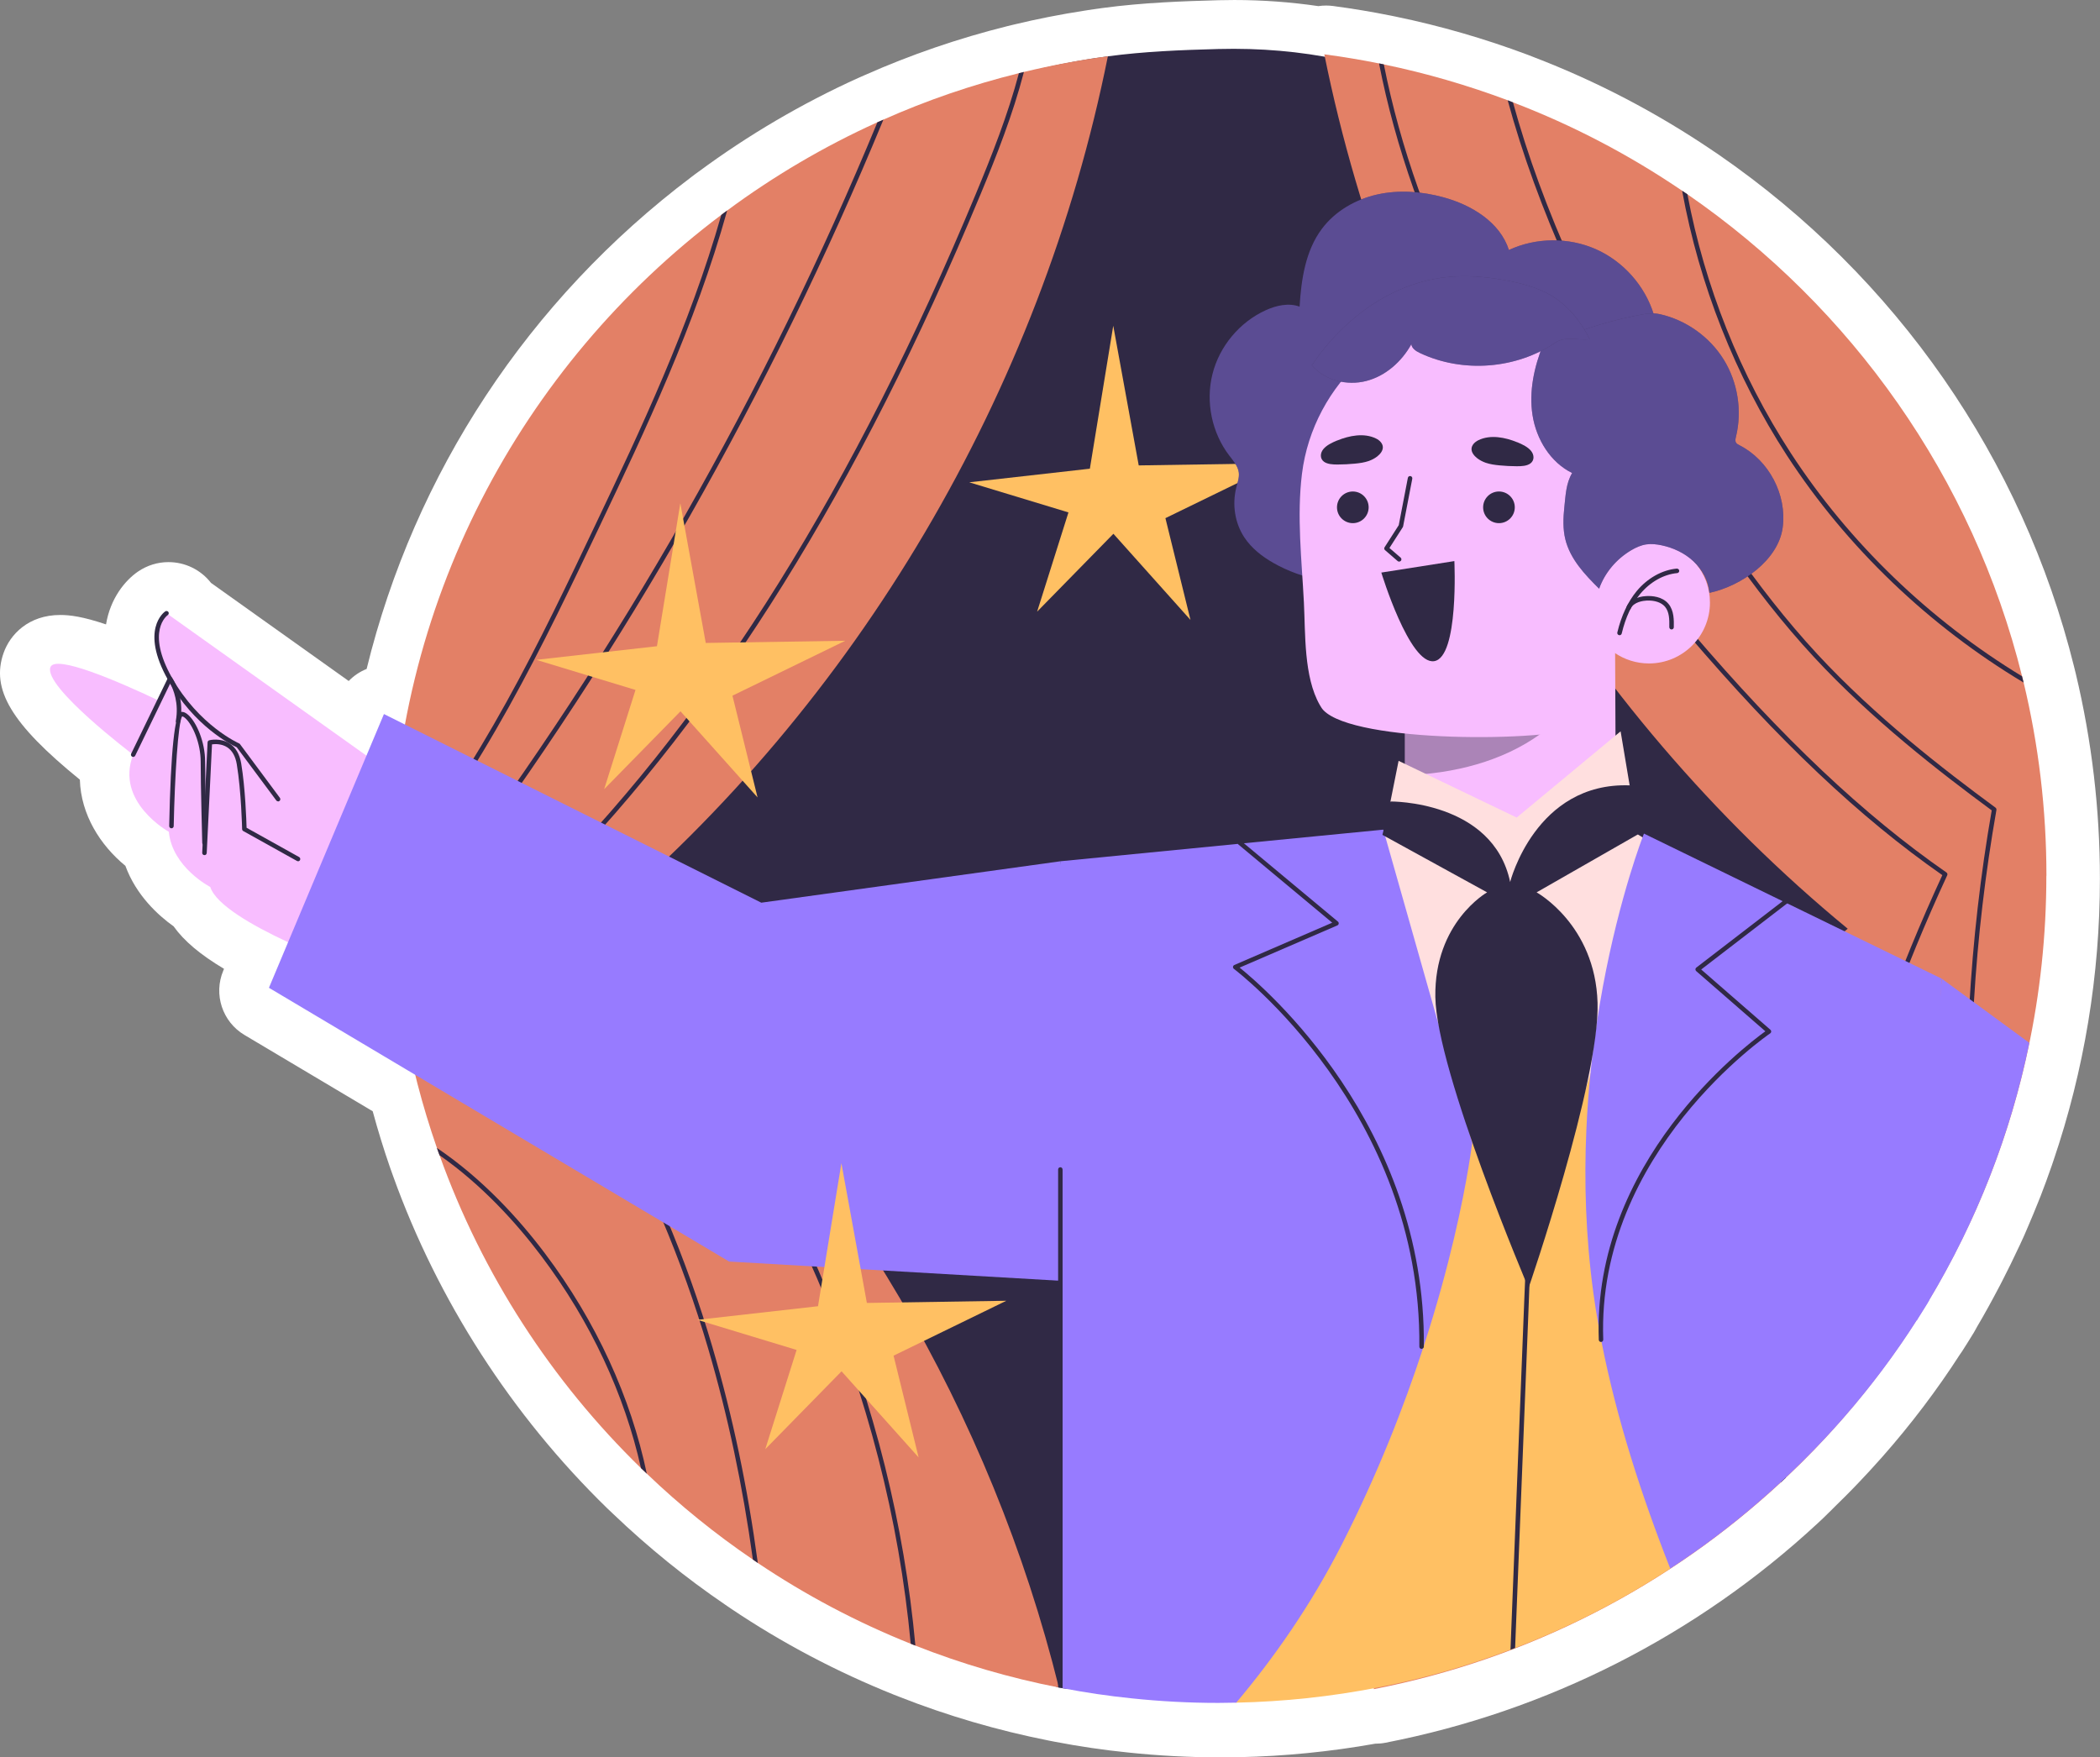 <?xml version="1.0" encoding="UTF-8"?>
<svg id="_Слой_2" data-name="Слой 2" xmlns="http://www.w3.org/2000/svg" viewBox="0 0 512 428.53">
  <rect x="0" y="0" width="512" height="428.53" fill="#808080" stroke="none"/>
  <defs>
    <style>
      .cls-1 {
        fill: #fff;
      }

      .cls-2 {
        fill: #f8bdff;
      }

      .cls-3 {
        fill: #e38066;
      }

      .cls-4 {
        fill: #977bff;
      }

      .cls-5 {
        opacity: .39;
      }

      .cls-6 {
        fill: #ffdfdf;
      }

      .cls-7 {
        fill: #302945;
      }

      .cls-8 {
        fill: #ffc063;
      }

      .cls-9 {
        opacity: .42;
      }
    </style>
  </defs>
  <g id="_03" data-name="03">
    <g>
      <path class="cls-1" d="m297.5,428.53c-7.48,0-15.02-.4-22.43-1.18-6.01-.61-12.05-1.5-17.91-2.63-.2-.03-1.26-.24-1.39-.27-12.52-2.48-24.81-6.07-36.52-10.69-.42-.15-.83-.31-1.23-.48-14.09-5.64-27.42-12.69-39.81-21.02-.42-.28-.9-.61-1.37-.94-9.63-6.55-18.81-13.99-27.29-22.1-.44-.41-.89-.84-1.33-1.26l-.17-.16c-23.3-22.7-41.33-50.7-52.22-81.05-.26-.68-.5-1.38-.74-2.07-1.51-4.35-2.93-8.95-4.22-13.7l-31.26-18.6c-5.4-3.21-7.61-9.91-5.17-15.7l.18-.43c-5.8-3.46-9.78-6.82-12.29-10.36-3.69-2.63-9.11-7.5-11.76-14.76-6.12-5.02-10.85-12.47-11.1-21.01C2.67,176.46-2.24,168.05.88,159.21c1.58-4.47,6.04-9.25,13.82-9.25,2.32,0,5.47.38,11.15,2.3,1.05-6.37,4.65-10.73,7.82-12.9,2.23-1.51,4.78-2.29,7.41-2.29,4.07,0,7.89,1.88,10.37,5.07l33.57,23.92c1.22-1.27,2.71-2.28,4.37-2.94,11.69-47.78,39.5-90.04,79.21-119.98.59-.47,1.2-.91,1.81-1.34,12.05-8.9,25.09-16.56,38.77-22.76.58-.27,1.18-.53,1.78-.78,11.08-4.92,22.75-8.92,34.71-11.9.54-.15,1.09-.28,1.65-.4,5.48-1.32,11.31-2.47,17.13-3.37,1.44-.23,2.94-.45,4.46-.65,9.79-1.32,19.71-1.66,28.24-1.89,1.27-.03,2.54-.05,3.79-.05,6.86,0,13.73.5,20.5,1.49.62-.1,1.26-.14,1.9-.14.56,0,1.11.04,1.67.11,4.88.65,9.65,1.45,14.16,2.36.14.03,1.16.24,1.16.24,10.87,2.24,21.66,5.37,32.15,9.3l1.43.56c15.28,5.85,29.99,13.53,43.65,22.8.49.32.97.65,1.47.99,43.3,29.88,74.08,74.22,86.65,124.86.13.51.29,1.1.42,1.71,3.9,16.31,5.88,33.13,5.88,49.98,0,23.53-3.82,46.7-11.36,68.85l-.38,1.12c-.92,2.66-1.81,5.07-2.71,7.4l-.66,1.64c-.76,1.91-1.54,3.79-2.35,5.67,0,0-.67,1.58-.89,2.07l-.23.52c-.3.67-.6,1.35-.92,2.01-.06.14-.22.46-.37.77-1.25,2.68-2.51,5.25-3.8,7.76l-.61,1.19c-2.05,3.92-3.85,7.18-5.64,10.21-.15.3-.31.58-.48.87-.11.2-.22.4-.34.6-.93,1.53-1.89,3.05-2.84,4.54-.17.27-.35.53-.54.78-5.57,8.65-11.94,17.07-18.96,25.02l-.46.51c-1.81,2.04-3.54,3.92-5.31,5.77-1.06,1.12-2.17,2.25-3.29,3.37-.79.79-1.56,1.55-2.34,2.31l-.96.96c-.68.68-1.35,1.35-2.05,2.01-.44.41-.9.85-1.38,1.29-29.42,27.27-65.88,45.79-105.33,53.46-.8.16-1.61.23-2.4.23h-.08c-10.95,1.95-22.09,3.06-33.17,3.29-1.49.04-3.08.06-4.65.06Z"/>
      <g>
        <path class="cls-7" d="m470.41,316.57s-.26.51-.39.75c-3.53,6.55-22.29-7.04-26.65-1.05-6.03,8.27-19.54,10.05-26.82,17.24-33.45,33.03-48.38,39.52-95.16,42.79-2.42.17-18.01,5.67-20.44,5.75-14.83.5-27.3,32.43-41.87,29.62-.19-.04-.36-.06-.54-.11-.11-.02-.24-.04-.36-.06-.06-.02-.13-.02-.19-.04-18.48-6.13-96.05-72.42-104.25-112.12-4.42-21.37-1.77-119.89-.99-124.13,15.74-85.1,30.89-149.94,117.38-161.48,8.8-1.18,17.79-1.54,26.9-1.78,164.54-4.32,184.72,285.61,173.39,304.62Z"/>
        <polygon class="cls-8" points="265.72 114.29 271.42 79.43 277.63 113.49 311.63 112.96 284.14 126.35 290.25 151.17 271.46 130.16 252.86 149.15 260.5 124.95 236.31 117.61 265.72 114.29"/>
        <path class="cls-3" d="m258.17,411.5c-12.08-2.36-23.79-5.8-34.99-10.22-.39-.13-.77-.3-1.14-.45-13.17-5.27-25.66-11.89-37.28-19.7-.39-.26-.81-.54-1.2-.83-9.19-6.25-17.84-13.26-25.85-20.94-.47-.43-.96-.9-1.43-1.35-21.72-21.16-38.68-47.18-49.12-76.32-.23-.58-.43-1.18-.64-1.78-7.09-20.37-11.01-42.21-11.14-64.97-.02-.43-.02-.88-.02-1.33v-.38c.11-65.76,31.71-124.1,80.48-160.82.47-.38.96-.73,1.44-1.07,11.35-8.4,23.62-15.63,36.62-21.52.49-.23.98-.45,1.46-.64,10.56-4.71,21.61-8.5,33.04-11.33.39-.11.81-.21,1.22-.3,6.7-1.61,13.55-2.91,20.49-3.83-16.38,81.72-61.01,157.65-124.89,211.24-.28.24-.56.49-.84.71-.3.26-.62.53-.94.79,2.14,1.78,4.26,3.6,6.36,5.44,1.88,1.63,3.73,3.28,5.55,4.99,50.13,46,86.39,108.27,102.81,174.59Z"/>
        <g>
          <path class="cls-7" d="m238.94,47.67c-29.6,71.18-63.52,125.68-103.69,166.61,3.41,3.49,6.75,7.05,9.98,10.69,3.49,3.9,6.87,7.88,10.13,11.93,38.61,47.78,62.42,105.45,67.82,164.36-.39-.13-.77-.3-1.14-.45-5.68-60.86-31.11-120.35-72.23-168.9-1.78-2.1-3.58-4.18-5.42-6.23-3.34-3.75-6.77-7.41-10.3-11.01-.23-.23-.23-.56,0-.77,40.22-40.9,74.2-95.4,103.84-166.65,3.92-9.44,7.8-19.27,10.49-29.4.39-.11.81-.21,1.22-.3-2.7,10.41-6.68,20.47-10.69,30.11Z"/>
          <path class="cls-7" d="m173.73,328.61c4.88,16.66,8.55,34.09,11.03,52.51-.39-.26-.81-.54-1.2-.83-2.48-18.01-6.1-35.06-10.88-51.37-12.74-43.52-35.61-83.6-64.42-112.83-.19-.21-.21-.51-.04-.71,42.92-57.33,78.38-119.58,105.7-185.56.49-.23.98-.45,1.46-.64-27.37,66.32-62.92,128.89-106,186.48,28.76,29.32,51.61,69.41,64.35,112.94Z"/>
          <path class="cls-7" d="m177.29,51.35c-7.73,27.77-20.15,53.96-30.95,76.67-13.58,28.61-28.74,60.54-50.95,86.92-3.36,4.01-6.9,7.9-10.62,11.61-.11.11-.24.17-.39.17-.13,0-.28-.06-.39-.17-.21-.21-.21-.56,0-.77,4.01-4.01,7.8-8.2,11.39-12.55,21.69-26.1,36.6-57.48,49.98-85.68,10.6-22.31,22.78-47.95,30.5-75.14.47-.38.96-.73,1.44-1.07Z"/>
          <path class="cls-7" d="m157.71,359.36c-.47-.43-.96-.9-1.43-1.35-4.01-17.92-12.21-35.66-24.28-51.7-6.12-8.12-14.45-17.33-24.84-24.61-.23-.58-.43-1.18-.64-1.78,11.09,7.5,19.92,17.2,26.36,25.74,12.51,16.62,20.92,35.1,24.82,53.71Z"/>
        </g>
        <g>
          <path class="cls-3" d="m498.92,213.57c0,29.09-6.18,56.73-17.29,81.72-.32.71-.64,1.45-.98,2.16-10.92,23.8-26.36,45.13-45.24,62.89-.4.38-.79.75-1.21,1.13-27.18,25.2-61.35,43.06-99.28,50.43,17.82-71.62,58.85-138.54,115.57-185.43-65.31-53.81-110.96-130.56-127.61-213.22,4.5.6,8.96,1.33,13.34,2.22.4.09.79.17,1.17.24,10.38,2.14,20.47,5.1,30.2,8.74.43.17.85.34,1.29.51,14.65,5.6,28.46,12.86,41.24,21.55.43.28.85.56,1.29.86,40.01,27.6,69.57,69.12,81.59,117.53.13.51.26,1.02.38,1.52,3.63,15.14,5.56,30.91,5.56,47.14Z"/>
          <g>
            <path class="cls-7" d="m474.75,213.44c-21.28,45.93-34.51,95.55-39.35,146.9-.4.38-.79.75-1.21,1.13,4.74-51.74,17.97-101.8,39.37-148.07-20.15-14.05-39.9-32.74-62.1-58.78-23.76-27.85-40.73-52.46-53.43-77.41-10.53-20.72-17.82-41.38-21.81-61.75.4.09.79.17,1.17.24,3.99,20.12,11.23,40.54,21.62,61,12.66,24.89,29.6,49.43,53.3,77.22,22.28,26.12,42.07,44.81,62.25,58.83.23.15.3.43.19.68Z"/>
            <path class="cls-7" d="m481.24,293.93c-.32.71-.6,1.9-.94,2.61-2.14-34.67-.12-67.83,5.3-98.93-12.81-9.44-29.24-22.17-43.28-37.32-15.52-16.73-27.63-35.84-36.44-50.6-18.62-31.16-31.18-59.04-38.29-85.23.43.17.85.34,1.29.51,7.11,25.87,19.58,53.4,37.95,84.16,8.79,14.72,20.86,33.75,36.3,50.43,14.08,15.17,30.58,27.96,43.39,37.38.17.13.25.34.23.55-5.35,30.46-7.46,62.46-5.52,96.45Z"/>
            <path class="cls-7" d="m493.37,166.44c-23.08-13.82-43.13-32.98-57.7-55.37-12.64-19.46-21.36-41.63-25.55-64.55.43.28.85.56,1.29.86,4.23,22.39,12.81,44.05,25.19,63.08,14.29,21.96,33.87,40.76,56.39,54.45.13.51.26,1.02.38,1.52Z"/>
          </g>
        </g>
        <g>
          <g>
            <g>
              <path class="cls-2" d="m86.6,236.48s-32.53-11.5-35.34-20.19c0,0-9.26-4.77-10.1-13.46,0,0-13.18-7.29-8.69-18.79,0,0-21.88-16.55-20.19-21.32,1.13-3.22,16.43,3.39,26.27,8.04,1.21.57,2.03-5.02,3.04-4.53,2.95,1.43,3.37,4.98,5.61,7.85,0,0-14.72-18.3-6.59-24.54l65.35,46.56-19.35,40.39Z"/>
              <path class="cls-7" d="m49.86,206.08c-.3,0-.54-.24-.55-.53,0-.14-.38-13.91-.38-19.83,0-4.44-1.93-8.94-3.73-10.57-.39-.35-.65-.45-.8-.47-.97,1.47-1.79,14.62-2.05,26.76,0,.3-.25.54-.55.54h-.01c-.3,0-.54-.26-.54-.56.38-18.31,1.36-27.68,2.92-27.83.55-.06,1.14.2,1.75.76,2.01,1.82,4.09,6.57,4.09,11.38,0,5.91.37,19.67.37,19.8,0,.3-.23.56-.53.56h-.01Z"/>
              <path class="cls-7" d="m72.67,210.01c-.09,0-.18-.02-.27-.07l-13.09-7.29c-.17-.1-.28-.27-.28-.47,0-.09-.2-9.2-1.3-15.81-.32-1.94-1.1-3.33-2.31-4.13-1.37-.91-3-.83-3.73-.73l-1.29,26.49c-.02.3-.26.56-.58.52-.3-.01-.54-.27-.52-.58l1.31-26.92c.01-.24.18-.45.42-.51.11-.03,2.74-.66,4.98.81,1.48.97,2.42,2.61,2.8,4.87,1,5.99,1.26,13.98,1.31,15.66l12.81,7.14c.26.15.36.48.21.75-.1.18-.29.28-.48.28Z"/>
              <path class="cls-7" d="m67.81,195.42c-.17,0-.33-.08-.44-.22l-9.64-12.97c-1.27-.58-10.37-5.07-16.77-16.44-6.9-12.26-.93-16.53-.67-16.71.25-.17.59-.1.76.14.17.25.11.59-.14.76h0c-.22.15-5.36,3.94,1.01,15.27,6.55,11.65,16.28,15.99,16.38,16.03.09.04.16.1.22.18l9.72,13.09c.18.24.13.59-.11.77-.1.07-.21.11-.33.11Z"/>
            </g>
            <path class="cls-7" d="m32.47,184.58c-.08,0-.16-.02-.24-.06-.27-.13-.39-.46-.25-.73l8.97-18.51c.08-.17.25-.29.45-.31.19,0,.38.07.49.22.13.18,3.21,4.47,2.06,10.8-.05.3-.34.49-.64.44-.3-.05-.5-.34-.44-.64.78-4.31-.59-7.65-1.37-9.13l-8.53,17.6c-.1.2-.29.31-.49.31Z"/>
          </g>
          <g>
            <g>
              <path class="cls-7" d="m403.21,76.67c-2.15-6.97-7.42-12.92-14.09-15.89-6.67-2.96-14.62-2.9-21.23.18-2.18-6.78-9.09-10.98-15.97-12.85-5.23-1.43-10.81-1.87-16.11-.69-5.3,1.18-10.3,4.05-13.54,8.4-3.99,5.34-5.01,12.3-5.42,18.95-2.66-.98-5.66-.3-8.24.87-6.37,2.89-11.3,8.79-13,15.58-1.71,6.79-.15,14.31,4.1,19.87.97,1.27,2.12,2.55,2.32,4.14.15,1.22-.3,2.43-.6,3.62-1.05,4.1-.39,8.65,1.95,12.19,1.73,2.62,4.27,4.61,6.98,6.17,7.35,4.23,16.05,5.54,24.53,5.42,7.78-.1,15.66-1.38,22.67-4.76,6.28-3.03,11.67-7.66,16.42-12.76,11.82-12.72,20.04-28.78,23.28-45.84l5.97-2.6Z"/>
              <g class="cls-9">
                <path class="cls-4" d="m403.21,76.67c-2.15-6.97-7.42-12.92-14.09-15.89-6.67-2.96-14.62-2.9-21.23.18-2.18-6.78-9.09-10.98-15.97-12.85-5.23-1.43-10.81-1.87-16.11-.69-5.3,1.18-10.3,4.05-13.54,8.4-3.99,5.34-5.01,12.3-5.42,18.95-2.66-.98-5.66-.3-8.24.87-6.37,2.89-11.3,8.79-13,15.58-1.71,6.79-.15,14.31,4.1,19.87.97,1.27,2.12,2.55,2.32,4.14.15,1.22-.3,2.43-.6,3.62-1.05,4.1-.39,8.65,1.95,12.19,1.73,2.62,4.27,4.61,6.98,6.17,7.35,4.23,16.05,5.54,24.53,5.42,7.78-.1,15.66-1.38,22.67-4.76,6.28-3.03,11.67-7.66,16.42-12.76,11.82-12.72,20.04-28.78,23.28-45.84l5.97-2.6Z"/>
              </g>
              <g>
                <polygon class="cls-2" points="393.78 158.9 393.99 204.88 365.1 224.24 342.53 201.65 342.53 165.89 344.86 165.62 385.18 161.25 393.78 158.9"/>
                <g class="cls-5">
                  <path class="cls-7" d="m384.8,168.04c-1.56,4.44-5.21,8.04-9.23,10.94-9.29,6.7-21.16,9.71-33.04,10.06v-20.17l.48-.7c.57-.88,1.19-1.74,1.85-2.55l40.31-4.37c.53,2.22.37,4.61-.37,6.79Z"/>
                </g>
              </g>
              <path class="cls-2" d="m404.84,132.32c1.01-3.72,1.59-7.63,1.59-11.68,0-24.68-20.01-44.69-44.69-44.69-22.4,0-41.59,17.54-44.31,39.6-1.28,10.4-.06,20.92.47,31.33.39,7.62-.05,18.16,3.88,25.03.26.45.52.89.88,1.27,7.67,8.04,54.5,7.85,63.76,3.93,3.52-1.49,5.78-9.09,7.24-17.92,2.39,1.63,5.27,2.59,8.38,2.59,8.21,0,14.86-6.66,14.86-14.86,0-7.25-5.19-13.28-12.06-14.59Z"/>
              <g>
                <path class="cls-7" d="m333.69,123.71c0,2.13-1.73,3.86-3.86,3.86s-3.86-1.73-3.86-3.86,1.73-3.86,3.86-3.86,3.86,1.73,3.86,3.86Z"/>
                <circle class="cls-7" cx="365.46" cy="123.71" r="3.86"/>
              </g>
              <path class="cls-7" d="m341.13,136.95c-.13,0-.26-.04-.36-.13l-3.09-2.67c-.21-.18-.25-.48-.1-.71l3.45-5.38,2.22-11.54c.06-.3.35-.49.64-.43.3.06.49.34.44.64l-2.24,11.64c-.01.07-.04.13-.08.19l-3.25,5.07,2.73,2.35c.23.2.25.55.06.77-.11.13-.26.19-.42.19Z"/>
              <path class="cls-7" d="m336.78,139.62l17.81-2.8s1.12,23.42-4.91,24.4c-6.03.98-12.9-21.6-12.9-21.6Z"/>
              <path class="cls-7" d="m416.78,144.56c-.26-2.92-1.75-5.67-3.89-7.68-2.14-2.01-4.9-3.3-7.77-3.91-1.23-.26-2.51-.4-3.75-.22-1.31.2-2.55.76-3.69,1.44-3.59,2.14-6.39,5.43-7.8,9.36-3.51-3.45-7.05-7.24-8.23-12.01-.63-2.56-.53-5.24-.25-7.86.32-2.94.4-5.79,1.9-8.34-5.31-2.6-8.73-8.23-9.65-14.07-.92-5.84.39-11.84,2.61-17.32,7.37-2.76,14.58-5.4,22.3-6.92,2.11-.42,4.09-.89,6.19-.41,6.36,1.44,12.08,5.53,15.51,11.07s4.53,12.49,2.98,18.82c-.11.46-.23.98,0,1.39.18.33.54.51.88.68,7.16,3.66,11.57,12.06,10.52,20.03-1.04,7.97-10.01,14.26-17.87,15.96Z"/>
              <g class="cls-9">
                <path class="cls-4" d="m416.78,144.56c-.26-2.92-1.75-5.67-3.89-7.68-2.14-2.01-4.9-3.3-7.77-3.91-1.23-.26-2.51-.4-3.75-.22-1.31.2-2.55.76-3.69,1.44-3.59,2.14-6.39,5.43-7.8,9.36-3.51-3.45-7.05-7.24-8.23-12.01-.63-2.56-.53-5.24-.25-7.86.32-2.94.4-5.79,1.9-8.34-5.31-2.6-8.73-8.23-9.65-14.07-.92-5.84.39-11.84,2.61-17.32,7.37-2.76,14.58-5.4,22.3-6.92,2.11-.42,4.09-.89,6.19-.41,6.36,1.44,12.08,5.53,15.51,11.07s4.53,12.49,2.98,18.82c-.11.46-.23.98,0,1.39.18.33.54.51.88.68,7.16,3.66,11.57,12.06,10.52,20.03-1.04,7.97-10.01,14.26-17.87,15.96Z"/>
              </g>
              <g>
                <path class="cls-7" d="m394.86,154.89s-.09,0-.13-.01c-.3-.07-.48-.37-.41-.66.99-4.12,2.59-7.52,4.75-10.12,2.61-3.13,6.17-5.12,9.74-5.45.3,0,.57.2.6.5.03.3-.19.57-.5.6-3.29.3-6.57,2.15-9,5.06-2.05,2.46-3.58,5.71-4.52,9.67-.06.25-.29.42-.53.42Z"/>
                <path class="cls-7" d="m407.54,153.49h-.01c-.3,0-.54-.26-.54-.56.04-1.91,0-3.72-1.04-4.97-.89-1.06-2.54-1.61-4.5-1.51-.72.04-3.14.29-3.9,2-.12.27-.45.4-.72.28-.28-.12-.4-.45-.28-.73.68-1.54,2.49-2.53,4.84-2.65,1.36-.07,3.88.08,5.4,1.9,1.39,1.66,1.33,4.09,1.3,5.7,0,.3-.25.54-.55.54Z"/>
              </g>
              <g>
                <path class="cls-7" d="m326.01,107.41c-1.31.54-2.62,1.18-3.39,2.14-.77.96-.84,2.3.19,3.05.84.6,2.14.68,3.33.67,1.39,0,2.78-.08,4.17-.21,1.16-.11,2.32-.27,3.39-.64.76-.27,1.46-.64,2.05-1.09.81-.63,1.43-1.45,1.4-2.31-.03-.86-.73-1.64-1.68-2.1-2.92-1.42-6.52-.7-9.45.5Z"/>
                <path class="cls-7" d="m369.91,107.83c1.31.54,2.62,1.18,3.39,2.14s.84,2.3-.19,3.05c-.84.61-2.14.68-3.33.67-1.39,0-2.78-.08-4.17-.21-1.16-.11-2.32-.27-3.39-.64-.76-.27-1.46-.64-2.05-1.09-.81-.63-1.43-1.45-1.4-2.31.03-.86.73-1.64,1.68-2.1,2.92-1.42,6.52-.7,9.45.5Z"/>
              </g>
              <path class="cls-7" d="m379.25,83.52c-9.56,6.49-22.59,7.5-33.04,2.57-.95-.45-2-1.11-2.11-2.15-2.36,4.25-6.28,7.75-10.99,8.96-4.7,1.22-10.14-.13-13.29-3.83,8.08-11.91,20.49-20.88,34.87-21.65,4.51-.24,9.04.25,13.47,1.14,3.51.71,7.02,1.69,10.09,3.53,4.1,2.45,7.23,6.34,9.33,10.63-2.75.3-6.03-.76-8.33.79Z"/>
              <g class="cls-9">
                <path class="cls-4" d="m379.25,83.52c-9.56,6.49-22.59,7.5-33.04,2.57-.95-.45-2-1.11-2.11-2.15-2.36,4.25-6.28,7.75-10.99,8.96-4.7,1.22-10.14-.13-13.29-3.83,8.08-11.91,20.49-20.88,34.87-21.65,4.51-.24,9.04.25,13.47,1.14,3.51.71,7.02,1.69,10.09,3.53,4.1,2.45,7.23,6.34,9.33,10.63-2.75.3-6.03-.76-8.33.79Z"/>
              </g>
            </g>
            <g>
              <polygon class="cls-6" points="340.99 185.53 369.78 199.36 395.12 178.33 397.34 191.61 391.66 201.04 399.32 203.48 407.92 208.71 372.77 319.78 324.9 205.72 335.51 202.91 343.14 204.04 338.99 195.52 340.99 185.53"/>
              <path class="cls-8" d="m424.84,345.32c-6.74,5.82-10.13,32.29-17.62,37.17-11.8,7.73-24.46,14.24-37.82,19.36-.38.17-.75.3-1.13.43-20.86,7.9-43.36,12.42-66.86,12.91-1.44.04-3.8-12.71-5.26-12.71-7.13,0-13.5-8.85-20.44-9.58l6.94-181.75,21.5-3.34,1.44-.23h.02l24.14-3.73.21.53,27.56,69.96.68,1.71,14,35.55.21.51.15-.51,14.28-46.77s0-.04.02-.06l.92-2.98s.02-.02.02-.04l16.79-55.06.36-1.14,7.3,5.61,2.51,23.9.13,1.26.02.21.17,1.61,2.59,24.46s-.02,0,0,.02l.15,1.39,7.03,81.32Z"/>
              <path class="cls-4" d="m358.93,278.63s-.24,2.14-.9,6.02c-1.35,8.09-4.48,23.81-10.88,43.51-.06.21-.13.41-.21.64-4.69,14.33-11.09,30.73-19.79,47.82-7.64,14.99-16.72,27.86-25.74,38.57-1.44.04-2.93.06-4.39.06-7.13,0-14.16-.38-21.11-1.11-5.68-.58-11.31-1.41-16.85-2.48-.19-.04-.36-.06-.54-.11v-201.53l43.26-4.24,1.48-.15,33.99-3.32.06.19.21.71.21.73,12.94,45.63s0,.02.02.04l7.5,26.43.38,1.33c0,.06.02.11.04.17l.32,1.09Z"/>
              <path class="cls-4" d="m473.37,238.63l-2.96,77.93v.06l-.02.02c-.11.23-.24.43-.38.64v.04c-.88,1.44-1.78,2.89-2.68,4.3l.1.16c-10.66,16.79-23.87,31.75-38.86,44.65-6.74,5.82-13.86,11.18-21.35,16.06-6.92-17.54-13.08-36.51-16.75-55.27-.26-1.28-.51-2.59-.73-3.85.02-.04.02-.06,0-.08-.47-2.68-.9-5.35-1.26-8.01-1.89-13.86-2.27-27.28-1.71-39.72v-.04c.21-4.73.54-9.34.99-13.75t.02-.04c.11-1.26.26-2.46.39-3.68-.02-.04-.02-.06,0-.08.36-3,.75-5.89,1.18-8.7v-.06c3.62-23.99,9.62-41.03,11.12-45.04.21-.6.34-.9.34-.9l33.79,16.47,1.11.53,37.65,18.35Z"/>
              <path class="cls-4" d="m494.77,254.3c-4.61,22.47-12.94,43.54-24.34,62.63v.06l-.02.02c-.11.23-.25.43-.38.64v.04c-.89,1.45-1.79,2.9-2.7,4.32l6.08-83.37,21.36,15.66Z"/>
              <polygon class="cls-4" points="258.53 210.02 185.61 220.12 93.61 174.12 65.57 240.87 177.75 307.62 274.23 313.23 258.53 210.02"/>
              <g>
                <path class="cls-7" d="m339.02,195.44s24.96-.28,29.17,19.63c0,0,6.17-24.4,29.17-23.56l1.96,11.97-24.68,14.12s14.3,7.85,14.86,26.92c.56,19.07-16.83,69.56-16.83,69.56,0,0-22.44-52.73-22.72-70.96-.28-18.23,12.62-25.52,12.62-25.52l-25.52-14.02,1.96-8.13Z"/>
                <path class="cls-7" d="m390.35,327.24c-.29,0-.54-.23-.55-.53-1.57-43.34,35.48-71.54,40.61-75.23l-16.86-14.68c-.12-.11-.19-.27-.19-.43,0-.16.08-.32.21-.42l21.88-16.83c.24-.18.59-.14.77.1.19.24.14.59-.1.77l-21.35,16.42,16.88,14.7c.13.11.2.28.19.45-.01.17-.1.33-.24.42-.42.28-42.36,28.98-40.71,74.69.01.3-.23.56-.53.57h-.02Z"/>
                <path class="cls-7" d="m346.59,328.93h0c-.3,0-.55-.25-.54-.56.55-57.38-44.76-91.77-45.21-92.11-.16-.12-.24-.31-.22-.51.02-.19.15-.36.33-.44l23.86-10.31-22.87-19.06c-.23-.19-.26-.54-.07-.77.2-.23.54-.26.77-.07l23.56,19.63c.15.12.22.31.19.5-.03.19-.15.35-.33.43l-23.83,10.29c5.93,4.76,45.44,38.55,44.92,92.42,0,.3-.25.54-.55.54Z"/>
                <path class="cls-7" d="m372.95,312.14l-.06,1.31-.23,6.04v.02l-3.26,82.34c-.38.17-.75.3-1.13.43l3.36-85.21v-.02l.21-4.97v-.02c.02-.21.15-.39.36-.47.07-.04.15-.04.23-.04.04,0,.09.02.13.04.24.06.41.28.39.54Z"/>
                <path class="cls-7" d="m259.07,285.18v126.48c-.19-.04-.36-.06-.54-.11-.11-.02-.24-.04-.36-.06-.06-.02-.13-.02-.19-.04v-126.28c0-.3.24-.54.54-.54s.54.24.54.54Z"/>
              </g>
            </g>
          </g>
        </g>
        <polygon class="cls-8" points="160.17 157.58 165.87 122.71 172.07 156.78 206.08 156.25 178.58 169.64 184.7 194.45 165.91 173.45 147.3 192.44 154.94 168.24 130.76 160.9 160.17 157.58"/>
        <polygon class="cls-8" points="199.44 318.52 205.14 283.65 211.35 317.72 245.35 317.19 217.86 330.58 223.97 355.39 205.18 334.39 186.58 353.38 194.22 329.18 170.03 321.84 199.44 318.52"/>
      </g>
    </g>
  </g>
</svg>